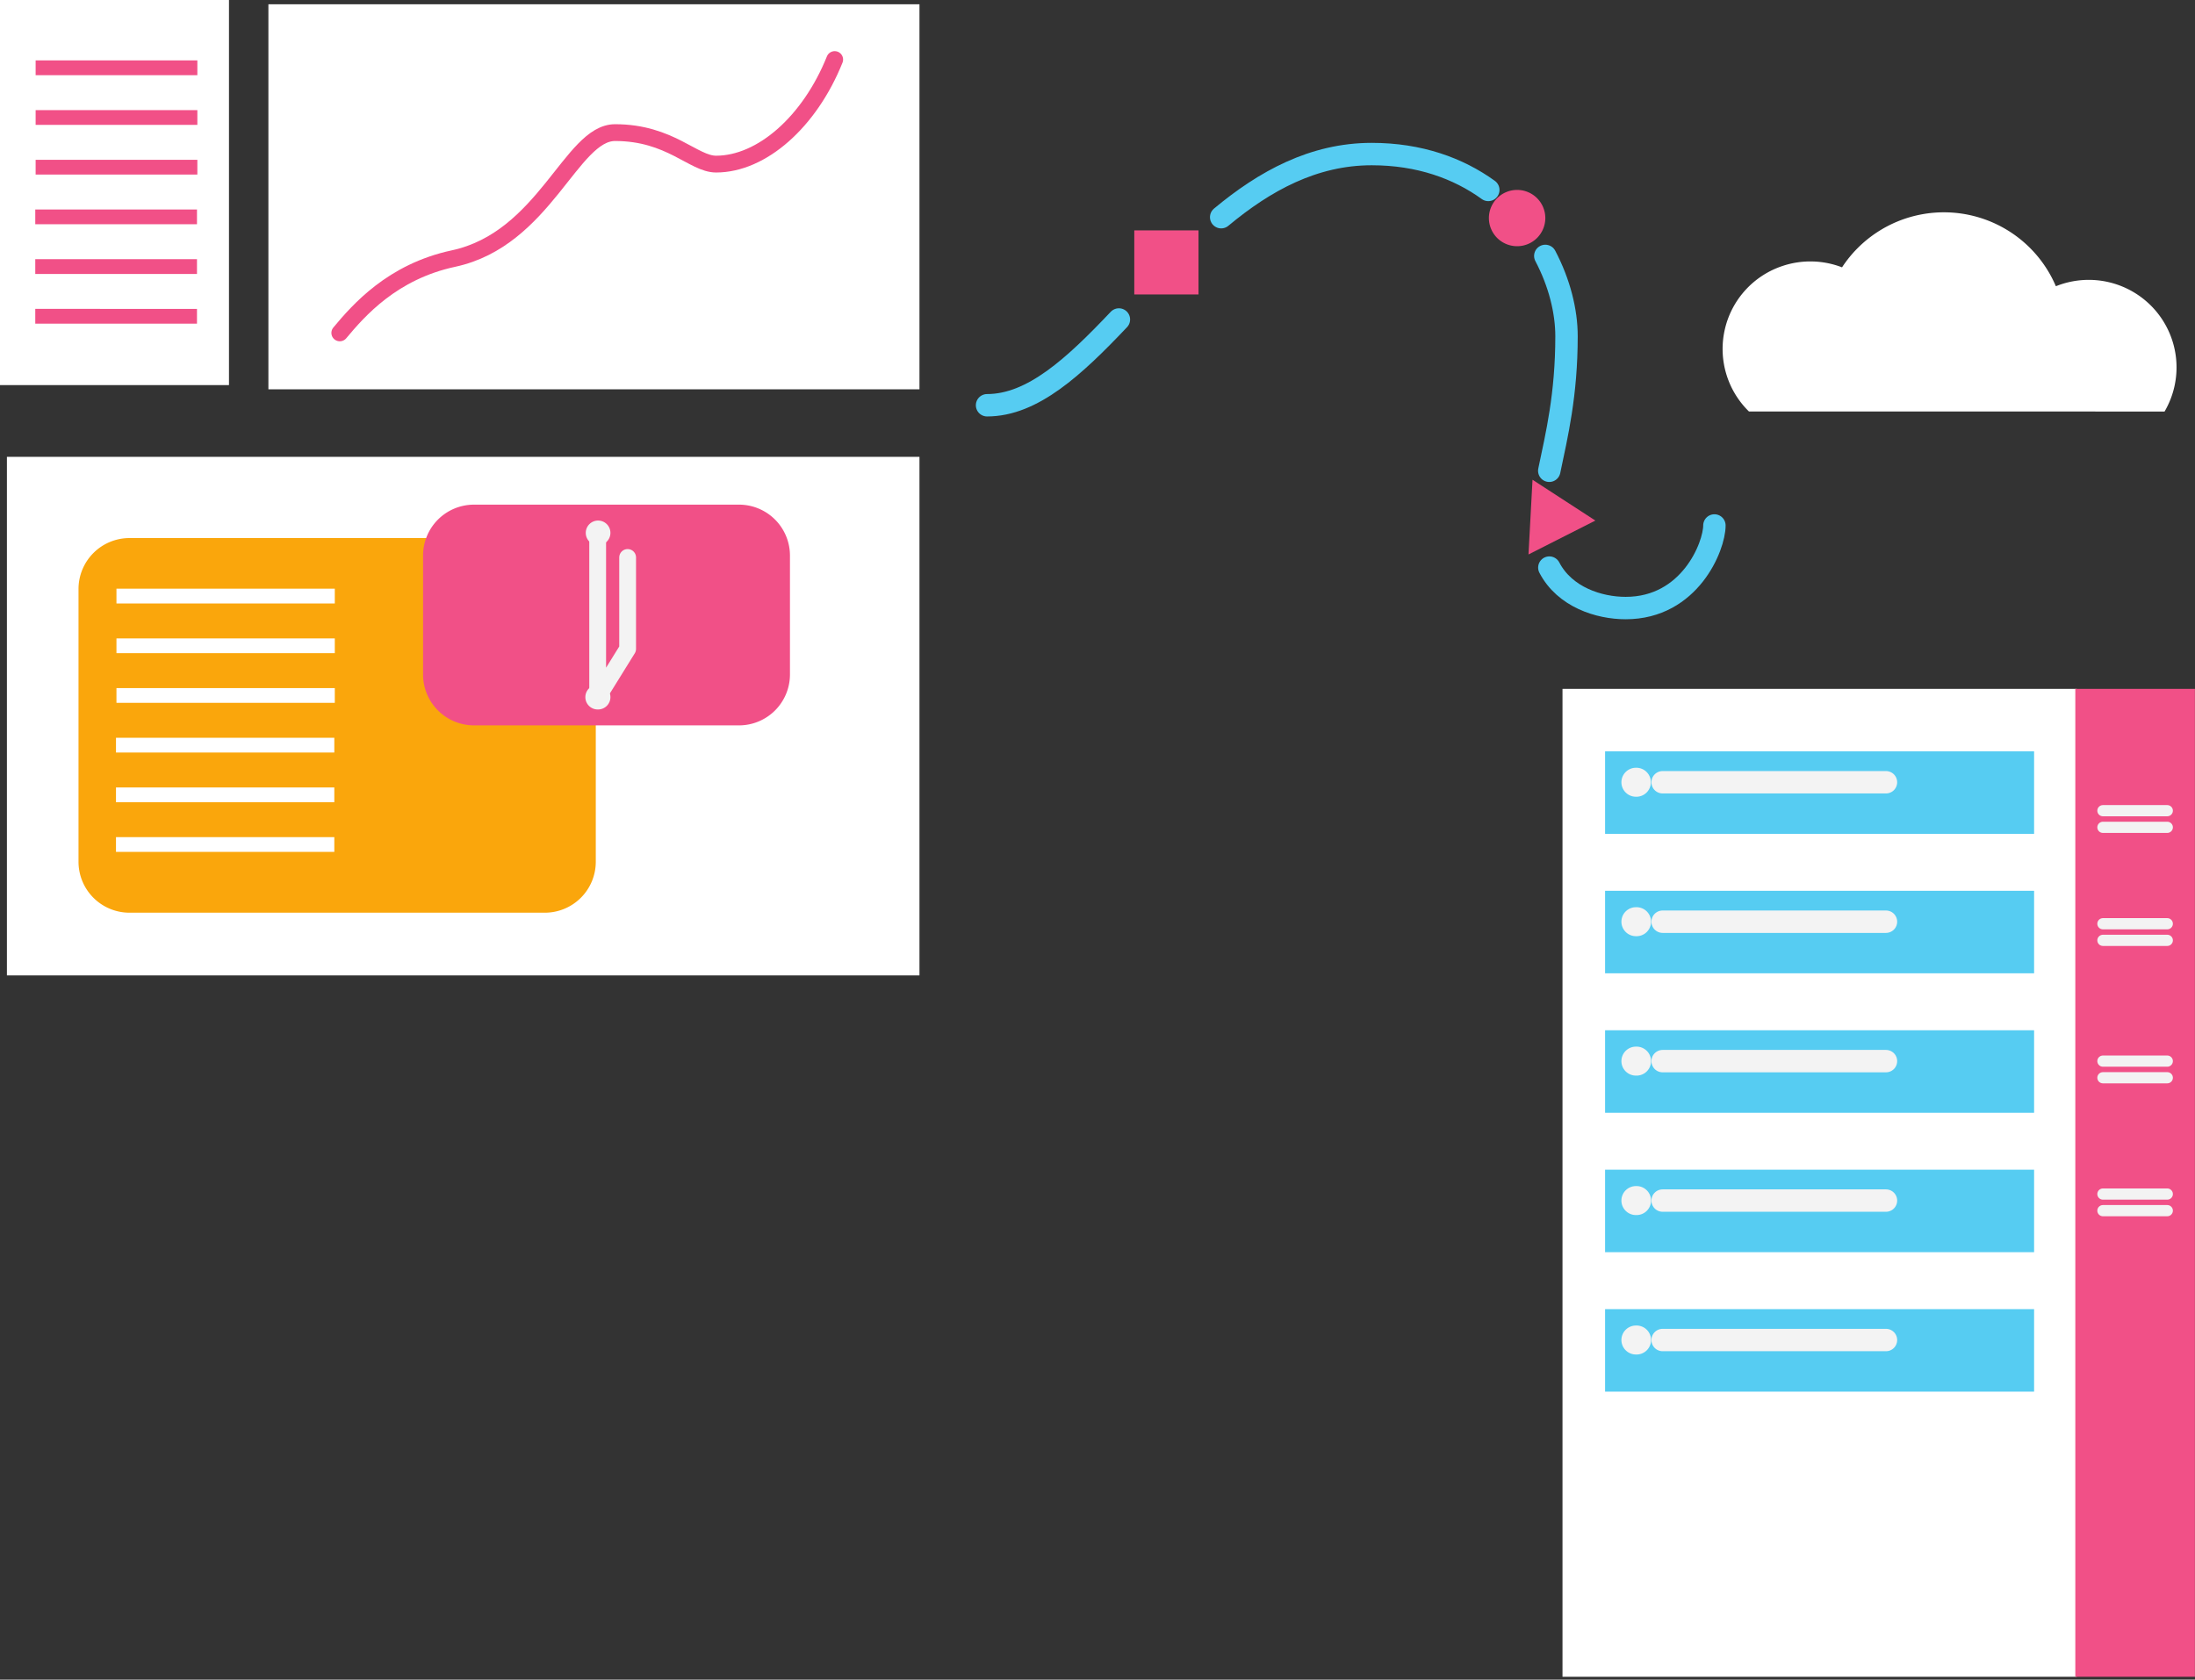 <svg width="162" height="124" fill="none" xmlns="http://www.w3.org/2000/svg"><rect width="100%" height="100%" fill="#333333" stroke="none"/><path d="M115.319 123.789h37.952V50.856h-37.952v72.933z" fill="#fff"/><path d="M153.167 123.789h8.827V50.856h-8.827v72.933z" fill="#F15087"/><path d="M118.462 61.559h31.663v-6.091h-31.663v6.09z" fill="#56CCF2"/><path d="M120.738 58.82a1.07 1.07 0 100-2.139 1.07 1.07 0 00-1.071 1.07c0 .59.48 1.068 1.071 1.068z" fill="#F3F3F3"/><path d="M139.192 57.75h-16.483" stroke="#F3F3F3" stroke-width="1.654" stroke-linecap="round" stroke-linejoin="round"/><path d="M118.462 71.854h31.663v-6.091h-31.663v6.09z" fill="#56CCF2"/><path d="M120.738 69.114a1.07 1.07 0 100-2.138 1.07 1.07 0 00-1.071 1.069c0 .59.48 1.069 1.071 1.069z" fill="#F3F3F3"/><path d="M139.192 68.045h-16.483" stroke="#F3F3F3" stroke-width="1.654" stroke-linecap="round" stroke-linejoin="round"/><path d="M118.462 82.15h31.663v-6.09h-31.663v6.09z" fill="#56CCF2"/><path d="M120.738 79.407a1.07 1.07 0 100-2.138 1.07 1.07 0 00-1.071 1.07c0 .59.48 1.068 1.071 1.068z" fill="#F3F3F3"/><path d="M139.192 78.338h-16.483" stroke="#F3F3F3" stroke-width="1.654" stroke-linecap="round" stroke-linejoin="round"/><path d="M118.462 92.443h31.663v-6.09h-31.663v6.09z" fill="#56CCF2"/><path d="M120.738 89.702a1.07 1.07 0 100-2.138 1.07 1.07 0 00-1.071 1.07c0 .59.48 1.068 1.071 1.068z" fill="#F3F3F3"/><path d="M139.192 88.633h-16.483" stroke="#F3F3F3" stroke-width="1.654" stroke-linecap="round" stroke-linejoin="round"/><path d="M118.462 102.738h31.663v-6.09h-31.663v6.09z" fill="#56CCF2"/><path d="M120.738 99.997a1.07 1.07 0 100-2.138 1.07 1.07 0 00-1.071 1.069c0 .59.48 1.069 1.071 1.069z" fill="#F3F3F3"/><path d="M139.192 98.928h-16.483" stroke="#F3F3F3" stroke-width="1.654" stroke-linecap="round" stroke-linejoin="round"/><path d="M159.954 59.85h-4.75m4.75 1.228h-4.75m4.75 7.118h-4.75m4.75 1.226h-4.75m4.75 8.916h-4.75m4.75 1.228h-4.75m4.75 8.586h-4.75m4.75 1.226h-4.75" stroke="#F3F3F3" stroke-width=".827" stroke-linecap="round" stroke-linejoin="round"/><path d="M67.861 33.727H.51v38.281h67.35v-38.28z" fill="#fff"/><path d="M40.207 39.723H9.559a3.76 3.76 0 00-3.764 3.756v20.145a3.76 3.76 0 003.764 3.756h30.648a3.76 3.76 0 003.764-3.756V43.479a3.76 3.76 0 00-3.764-3.756z" fill="#FAA60C"/><path d="M67.861.316H19.809v28.427H67.86V.316zM16.9 0H0v28.428h16.9V0z" fill="#fff"/><path d="M25.078 24.576c1.398-1.674 3.877-4.519 8.388-5.486 6.74-1.447 8.69-9.3 11.928-9.3 4.065 0 5.778 2.325 7.456 2.325 3.367 0 6.906-3.116 8.754-7.719" stroke="#F15087" stroke-width="1.24" stroke-linecap="round" stroke-linejoin="round"/><path d="M14.567 4.46H2.63v1.09h11.936V4.46zm0 3.668H2.63v1.09h11.936v-1.09zm0 3.669H2.63v1.09h11.936v-1.09zm-.027 3.669H2.603v1.09h11.935v-1.09zm0 3.669H2.603v1.09h11.935v-1.09zm0 3.668H2.603v1.09h11.935v-1.09z" fill="#F15087"/><path d="M24.709 43.46H8.595v1.09h16.114v-1.09zm0 3.669H8.595v1.09h16.114v-1.09zm0 3.669H8.595v1.09h16.114v-1.09zm-.035 3.668H8.56v1.09h16.114v-1.09zm0 3.669H8.56v1.09h16.114v-1.09zm0 3.667H8.56v1.09h16.114v-1.09z" fill="#fff"/><path d="M54.537 37.256h-19.55a3.76 3.76 0 00-3.764 3.756v8.783a3.76 3.76 0 003.764 3.756h19.55a3.76 3.76 0 003.765-3.756v-8.783a3.76 3.76 0 00-3.765-3.756z" fill="#F15087"/><path d="M44.11 40.25a.91.91 0 10.003-1.819.91.91 0 00-.002 1.819zm0 12.126a.91.91 0 10.003-1.819.91.91 0 00-.002 1.82z" fill="#F3F3F3"/><path d="M44.111 39.639V51.21m2.211-10.055v6.748m-2.211 3.565l2.211-3.564" stroke="#F3F3F3" stroke-width="1.24" stroke-linecap="round" stroke-linejoin="round"/><path d="M129.079 30.377a6.454 6.454 0 012.531-10.759 6.487 6.487 0 014.34.118 8.99 8.99 0 0112.799-2.348 8.964 8.964 0 012.983 3.744 6.49 6.49 0 017.325 1.762 6.45 6.45 0 01.697 7.487l-30.675-.004z" fill="#fff"/><path d="M114.348 41.903c1.136 2.184 3.67 2.987 5.633 2.987 4.74 0 6.549-4.556 6.549-6.097m-12.481-19.9c1.047 1.987 1.566 4.088 1.566 5.924 0 4.349-.727 7.33-1.273 9.938M90.128 16.034c3.209-2.673 6.815-4.66 11.108-4.66 3.527 0 6.391 1.048 8.606 2.648M72.849 29.918c3.363 0 6.44-2.858 9.73-6.332" stroke="#56CCF2" stroke-width="1.654" stroke-linecap="round" stroke-linejoin="round"/><path d="M88.455 17.008h-4.74v4.73h4.74v-4.73zm23.514 1.168a2.08 2.08 0 002.082-2.077 2.08 2.08 0 00-2.082-2.078 2.08 2.08 0 00-2.082 2.078 2.08 2.08 0 002.082 2.077zm5.775 20.255l-4.638-3.014-.297 5.516 4.935-2.502z" fill="#F15087"/></svg>